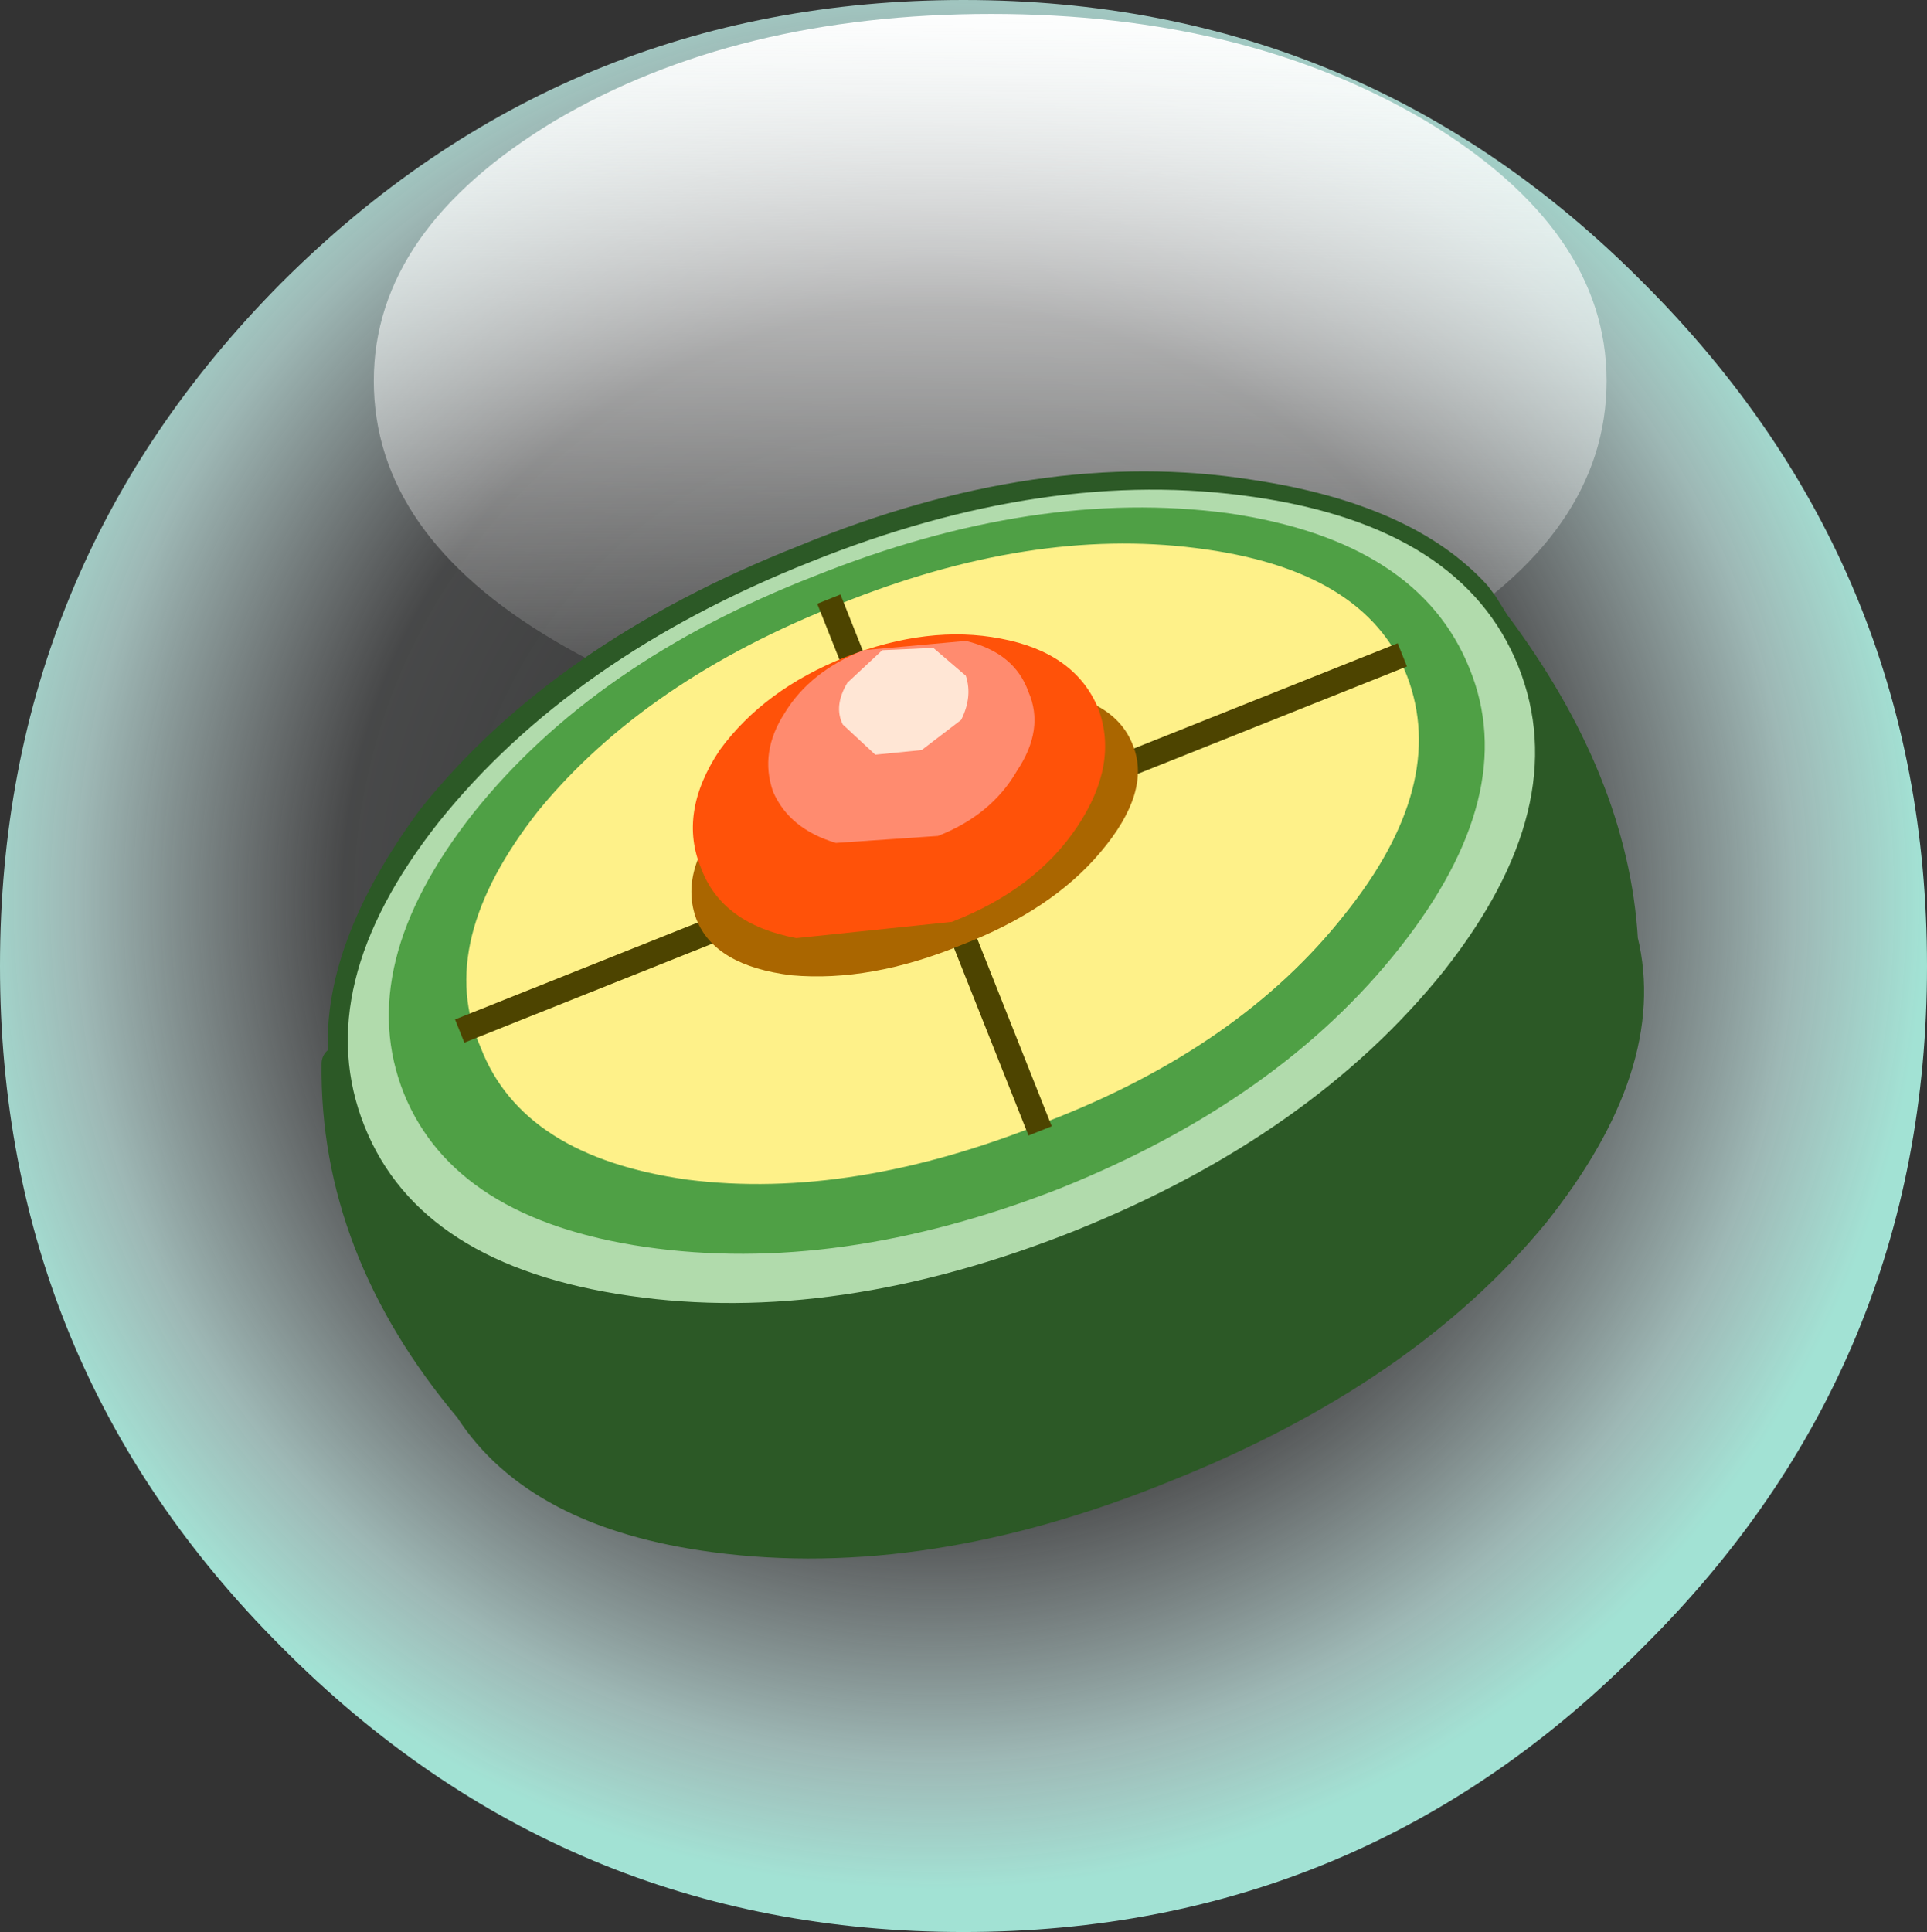 <?xml version="1.0" encoding="UTF-8" standalone="no"?>
<svg xmlns:xlink="http://www.w3.org/1999/xlink" height="41.6px" width="41.5px" xmlns="http://www.w3.org/2000/svg">
  <rect width="100%" height="100%" fill="#333333" stroke="none"/>
  <g transform="matrix(1.0, 0.0, 0.0, 1.0, -0.5, 4.95)">
    <path d="M35.9 1.15 Q42.0 7.25 42.0 15.85 42.0 24.45 35.9 30.5 29.85 36.65 21.25 36.65 12.65 36.65 6.55 30.5 0.5 24.45 0.5 15.85 0.5 7.25 6.55 1.15 12.65 -4.95 21.25 -4.95 29.85 -4.95 35.9 1.15" fill="url(#gradient0)" fill-rule="evenodd" stroke="none"/>
    <path d="M21.85 -4.65 Q27.3 -4.65 31.2 -2.35 35.1 0.0 35.1 3.25 35.1 6.55 31.2 8.85 27.3 11.15 21.85 11.15 16.35 11.15 12.45 8.85 8.55 6.55 8.55 3.25 8.55 0.0 12.45 -2.35 16.35 -4.65 21.85 -4.65" fill="url(#gradient1)" fill-rule="evenodd" stroke="none"/>
    <path d="M32.25 7.9 L32.4 8.1 32.65 8.5 Q35.2 11.9 35.4 15.3 36.05 17.95 33.5 21.15 30.7 24.55 25.55 26.6 20.4 28.7 15.9 28.1 12.1 27.6 10.65 25.35 7.75 21.9 7.8 17.95 L7.95 17.9 Q7.75 15.55 9.85 12.7 12.65 9.2 17.85 7.15 22.95 5.05 27.4 5.75 30.75 6.25 32.25 7.9" fill="#2c5926" fill-rule="evenodd" stroke="none"/>
    <path d="M32.25 7.9 L32.4 8.1 32.65 8.5 Q35.2 11.9 35.4 15.3 36.05 17.95 33.5 21.15 30.7 24.55 25.55 26.6 20.4 28.7 15.9 28.1 12.1 27.6 10.65 25.35 7.75 21.9 7.8 17.95 L7.95 17.9 Q7.75 15.55 9.85 12.7 12.65 9.2 17.85 7.15 22.95 5.05 27.4 5.75 30.75 6.25 32.25 7.9 Z" fill="none" stroke="#2c5926" stroke-linecap="round" stroke-linejoin="round" stroke-width="0.75"/>
    <path d="M12.05 18.2 Q14.9 14.75 20.05 12.7 25.2 10.65 29.65 11.2 34.15 11.8 35.25 14.65 36.45 17.55 33.6 21.05 30.75 24.55 25.6 26.6 20.45 28.65 16.0 28.05 11.55 27.45 10.35 24.55 9.25 21.7 12.05 18.2" fill="#2c5926" fill-rule="evenodd" stroke="none"/>
    <path d="M32.25 7.9 Q36.0 12.55 35.3 17.35 L11.8 26.55 Q7.75 22.65 7.85 17.9 L32.25 7.9" fill="#2c5926" fill-rule="evenodd" stroke="none"/>
    <path d="M9.95 12.75 Q12.8 9.2 17.95 7.15 23.05 5.1 27.5 5.75 32.0 6.4 33.2 9.4 34.4 12.4 31.6 15.95 28.75 19.5 23.65 21.55 18.5 23.6 14.05 22.95 9.55 22.3 8.35 19.3 7.15 16.3 9.95 12.75" fill="#b1dbac" fill-rule="evenodd" stroke="none"/>
    <path d="M11.75 12.6 Q14.15 9.75 18.4 8.05 22.65 6.35 26.3 6.8 30.05 7.3 31.0 9.7 31.95 12.1 29.55 14.95 27.25 17.9 23.0 19.6 18.75 21.3 15.0 20.75 11.35 20.3 10.4 17.9 9.45 15.5 11.75 12.6" fill="#4d4400" fill-rule="evenodd" stroke="none"/>
    <path d="M10.7 12.55 Q13.3 9.3 18.05 7.45 22.8 5.55 26.95 6.1 31.05 6.7 32.15 9.45 33.25 12.15 30.65 15.45 28.05 18.75 23.3 20.65 18.55 22.5 14.4 21.9 10.3 21.3 9.2 18.6 8.1 15.85 10.7 12.55" fill="#4fa045" fill-rule="evenodd" stroke="none"/>
    <path d="M12.1 12.5 Q14.4 9.7 18.6 8.05 22.7 6.4 26.25 6.85 29.9 7.3 30.8 9.6 31.7 11.95 29.45 14.75 27.2 17.6 23.05 19.2 18.85 20.9 15.3 20.45 11.75 19.95 10.85 17.6 9.85 15.35 12.1 12.5" fill="#fef189" fill-rule="evenodd" stroke="none"/>
    <path d="M18.6 7.85 L23.15 19.3 22.65 19.5 18.1 8.05 18.6 7.85" fill="#4d4400" fill-rule="evenodd" stroke="none"/>
    <path d="M10.3 17.0 L30.6 8.9 30.8 9.4 10.5 17.5 10.3 17.0" fill="#4d4400" fill-rule="evenodd" stroke="none"/>
    <path d="M17.55 16.05 Q15.9 15.85 15.5 14.85 15.1 13.8 16.15 12.55 17.25 11.25 19.2 10.45 21.15 9.7 22.8 9.9 24.5 10.05 24.9 11.1 25.3 12.1 24.2 13.4 23.15 14.65 21.2 15.4 19.25 16.2 17.55 16.05" fill="#aa6600" fill-rule="evenodd" stroke="none"/>
    <path d="M17.65 15.25 Q16.05 14.95 15.6 13.75 15.1 12.55 16.0 11.2 16.95 9.9 18.7 9.2 20.5 8.5 22.05 8.8 23.65 9.1 24.15 10.3 24.6 11.5 23.7 12.85 22.8 14.2 21.0 14.9 L17.65 15.25" fill="#ff5209" fill-rule="evenodd" stroke="none"/>
    <path d="M18.5 13.2 Q17.5 12.9 17.15 12.1 16.85 11.25 17.4 10.4 17.95 9.5 19.1 9.05 L21.3 8.85 Q22.35 9.1 22.65 9.95 23.0 10.75 22.4 11.65 21.85 12.6 20.7 13.05 L18.5 13.2" fill="#ff8b6f" fill-rule="evenodd" stroke="none"/>
    <path d="M19.35 11.3 L18.65 10.65 Q18.45 10.25 18.75 9.75 L19.5 9.05 20.6 9.0 21.3 9.6 Q21.45 10.05 21.2 10.55 L20.35 11.2 19.35 11.3" fill="#ffe6d5" fill-rule="evenodd" stroke="none"/>
  </g>
  <defs>
    <radialGradient cx="0" cy="0" gradientTransform="matrix(0.026, 0.0, 0.0, 0.026, 20.65, 14.45)" gradientUnits="userSpaceOnUse" id="gradient0" r="819.2" spreadMethod="pad">
      <stop offset="0.0" stop-color="#fbfbfb" stop-opacity="0.0"/>
      <stop offset="0.6" stop-color="#eff7fc" stop-opacity="0.11"/>
      <stop offset="0.867" stop-color="#d6fefa" stop-opacity="0.651"/>
      <stop offset="1.0" stop-color="#b4feee" stop-opacity="0.863"/>
    </radialGradient>
    <linearGradient gradientTransform="matrix(2.0E-4, -0.01, 0.016, 1.0E-4, 21.85, 3.25)" gradientUnits="userSpaceOnUse" id="gradient1" spreadMethod="pad" x1="-819.2" x2="819.2">
      <stop offset="0.0" stop-color="#fbfbfb" stop-opacity="0.0"/>
      <stop offset="1.0" stop-color="#ffffff"/>
    </linearGradient>
  </defs>
</svg>
